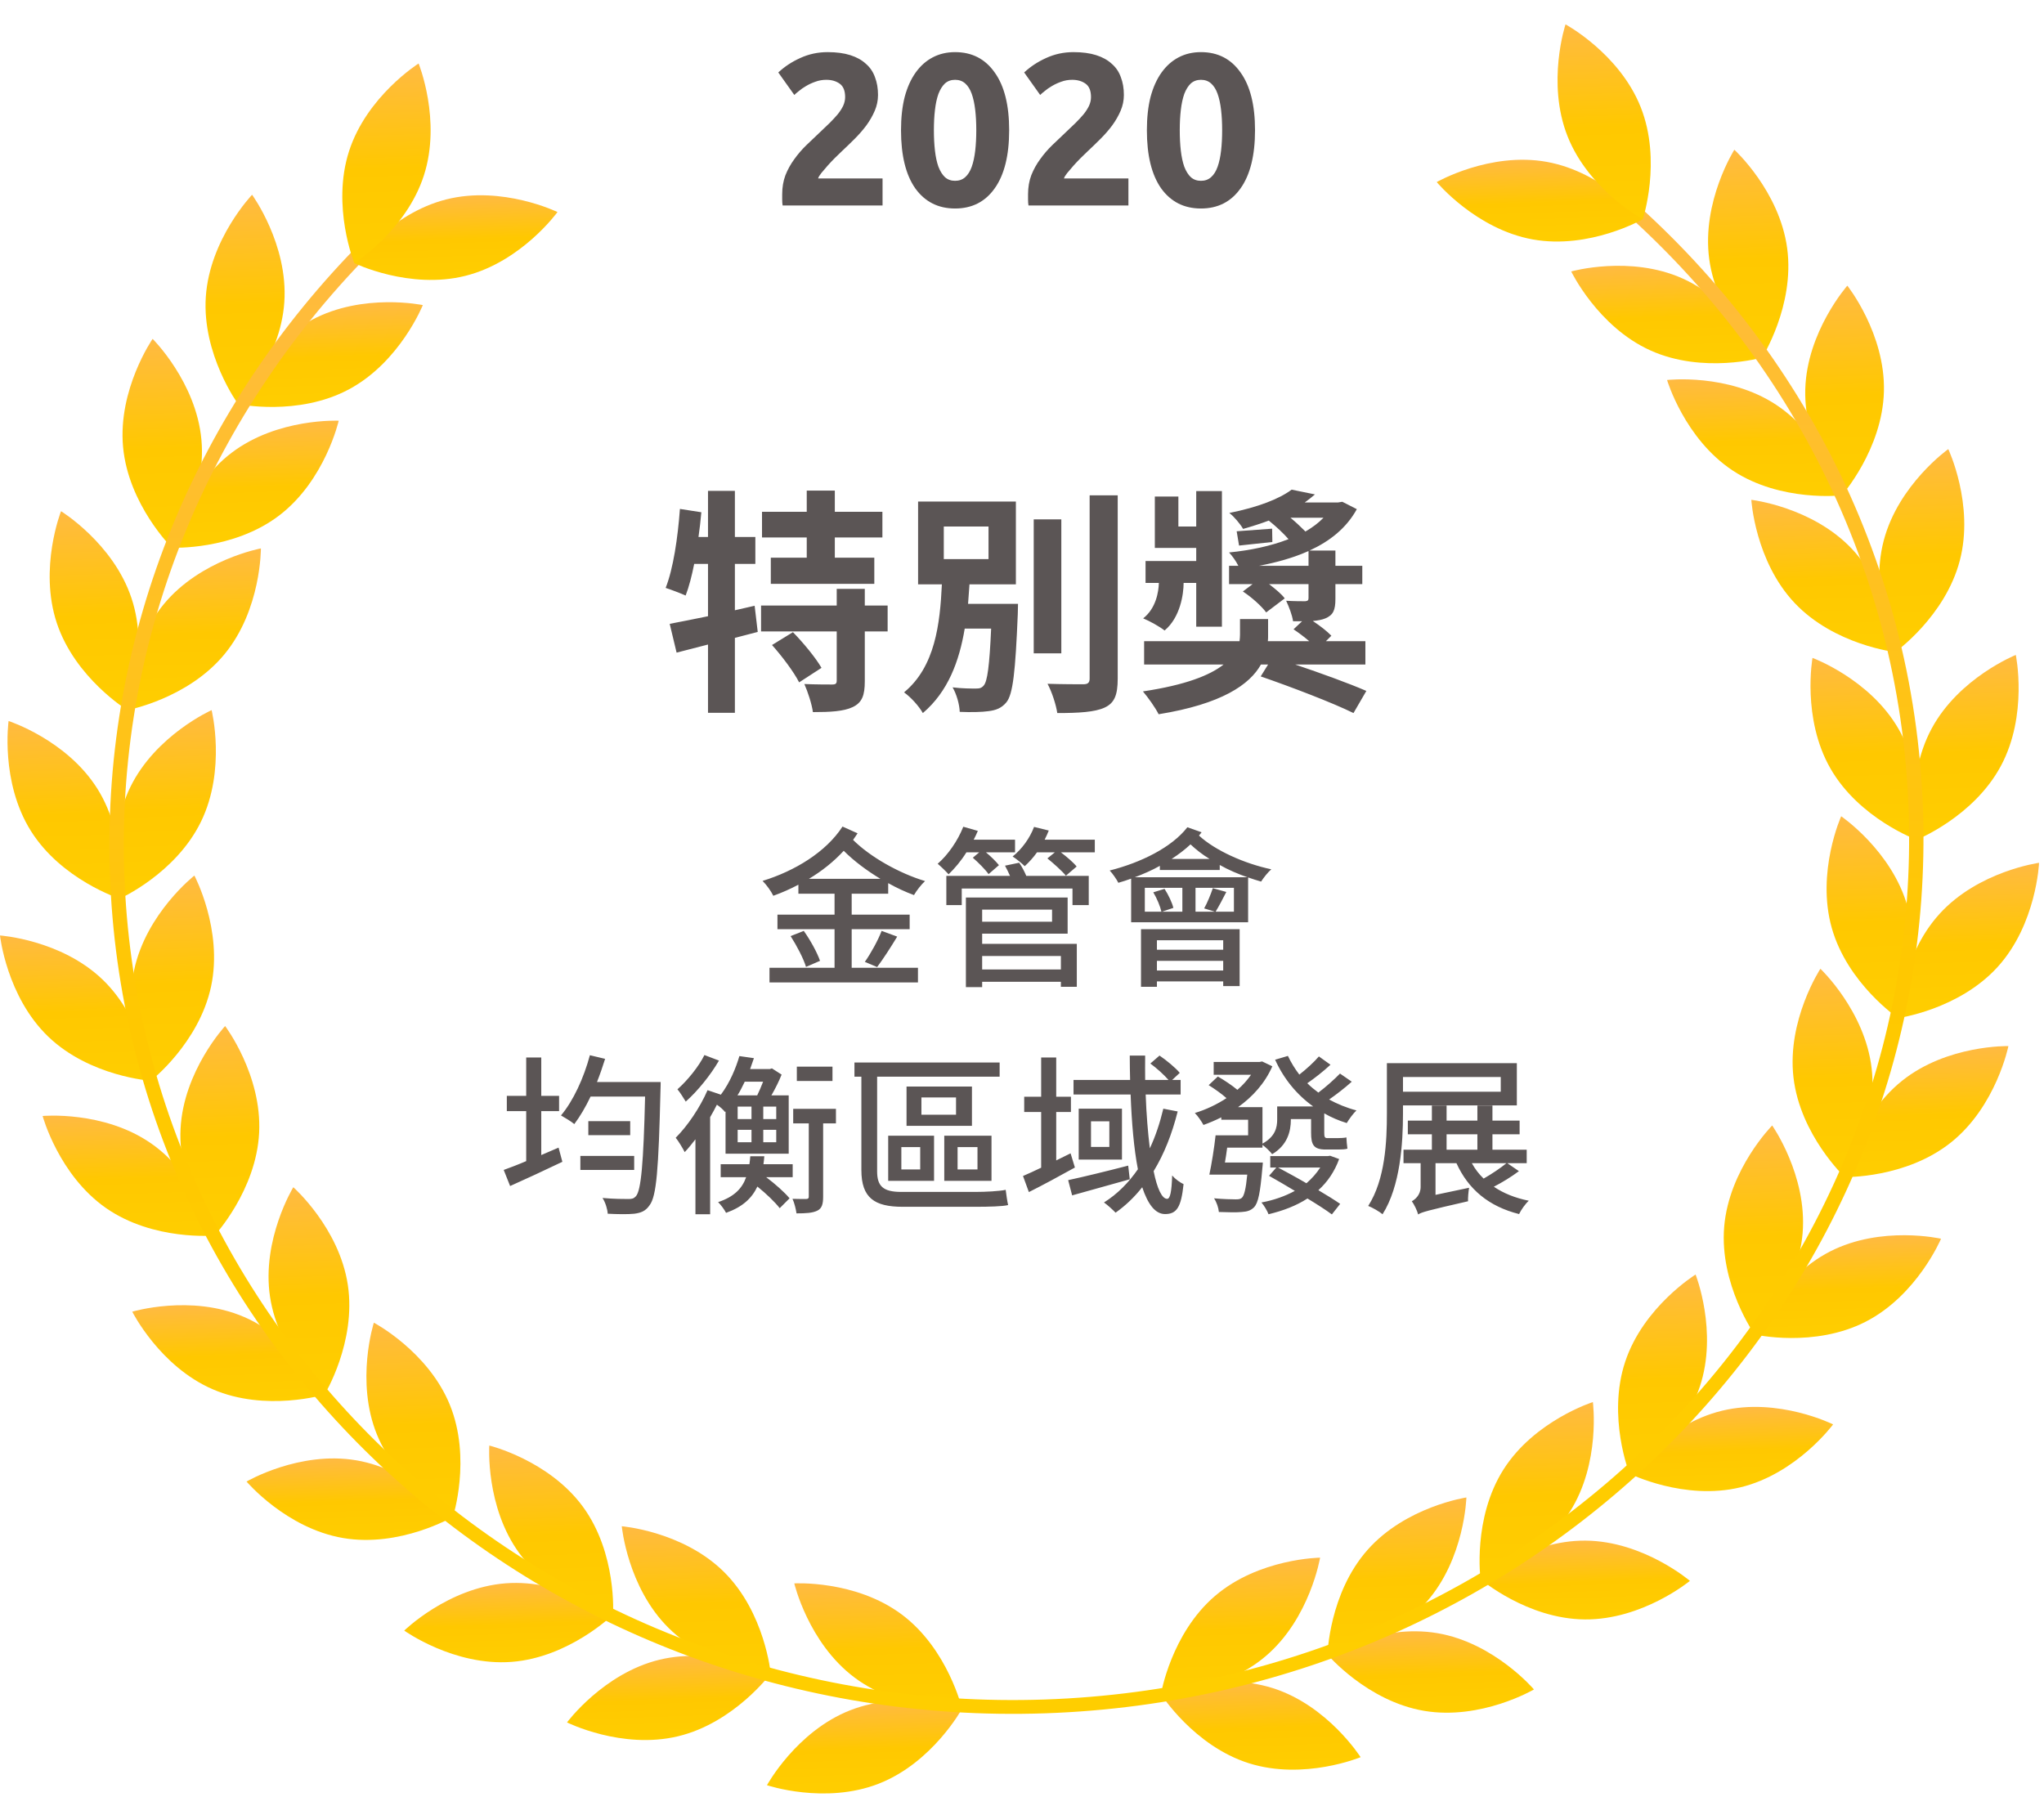 <svg width="189" height="167" viewBox="0 0 189 167" fill="none" xmlns="http://www.w3.org/2000/svg">
<path d="M83.378 149.288C87.662 152.488 88.958 158.006 88.958 158.006C88.958 158.006 83.308 158.331 79.025 155.13C74.74 151.93 73.444 146.416 73.444 146.416C73.444 146.416 79.092 146.087 83.378 149.288Z" fill="url(#paint0_linear)"/>
<path d="M78.617 158.147C83.596 156.195 88.958 158.005 88.958 158.005C88.958 158.005 86.243 162.979 81.261 164.934C76.281 166.886 70.919 165.077 70.919 165.077C70.919 165.077 73.634 160.101 78.617 158.147Z" fill="url(#paint1_linear)"/>
<path d="M66.936 145.349C70.74 149.11 71.265 154.752 71.265 154.752C71.265 154.752 65.625 154.297 61.822 150.536C58.019 146.776 57.493 141.132 57.493 141.132C57.493 141.132 63.133 141.587 66.936 145.349Z" fill="url(#paint2_linear)"/>
<path d="M61.003 153.468C66.204 152.221 71.265 154.752 71.265 154.752C71.265 154.752 67.893 159.307 62.691 160.554C57.49 161.803 52.43 159.271 52.43 159.271C52.43 159.271 55.802 154.716 61.003 153.468Z" fill="url(#paint3_linear)"/>
<path d="M53.901 139.329C57.06 143.646 56.686 149.302 56.686 149.302C56.686 149.302 51.192 147.96 48.031 143.642C44.871 139.325 45.243 133.669 45.243 133.669C45.243 133.669 50.741 135.011 53.901 139.329Z" fill="url(#paint4_linear)"/>
<path d="M46.76 146.408C52.092 146.001 56.687 149.303 56.687 149.303C56.687 149.303 52.638 153.266 47.306 153.674C41.973 154.082 37.378 150.78 37.378 150.78C37.378 150.78 41.427 146.816 46.76 146.408Z" fill="url(#paint5_linear)"/>
<path d="M41.596 129.905C43.614 134.861 41.882 140.26 41.882 140.26C41.882 140.26 36.876 137.62 34.858 132.663C32.839 127.705 34.57 122.308 34.57 122.308C34.57 122.308 39.576 124.947 41.596 129.905Z" fill="url(#paint6_linear)"/>
<path d="M32.954 135.036C38.224 135.937 41.882 140.259 41.882 140.259C41.882 140.259 36.994 143.121 31.723 142.221C26.452 141.32 22.797 136.998 22.797 136.998C22.797 136.998 27.684 134.136 32.954 135.036Z" fill="url(#paint7_linear)"/>
<path d="M32.163 118.82C32.962 124.114 30.01 128.954 30.01 128.954C30.01 128.954 25.766 125.21 24.969 119.915C24.171 114.62 27.121 109.781 27.121 109.781C27.121 109.781 31.366 113.525 32.163 118.82Z" fill="url(#paint8_linear)"/>
<path d="M22.561 121.776C27.471 123.893 30.01 128.955 30.01 128.955C30.01 128.955 24.59 130.587 19.679 128.47C14.771 126.355 12.23 121.292 12.23 121.292C12.23 121.292 17.652 119.66 22.561 121.776Z" fill="url(#paint9_linear)"/>
<path d="M23.962 104.742C23.692 110.091 19.84 114.248 19.84 114.248C19.84 114.248 16.425 109.732 16.695 104.383C16.964 99.033 20.815 94.877 20.815 94.877C20.815 94.877 24.231 99.392 23.962 104.742Z" fill="url(#paint10_linear)"/>
<path d="M13.967 105.727C18.358 108.779 19.84 114.248 19.84 114.248C19.84 114.248 14.205 114.768 9.814 111.716C5.424 108.663 3.941 103.195 3.941 103.195C3.941 103.195 9.577 102.676 13.967 105.727Z" fill="url(#paint11_linear)"/>
<path d="M19.521 91.203C18.41 96.443 13.95 99.939 13.95 99.939C13.95 99.939 11.293 94.937 12.404 89.697C13.517 84.458 17.974 80.962 17.974 80.962C17.974 80.962 20.632 85.963 19.521 91.203Z" fill="url(#paint12_linear)"/>
<path d="M9.498 90.593C13.351 94.303 13.95 99.939 13.95 99.939C13.95 99.939 8.305 99.559 4.452 95.849C0.6 92.139 0 86.503 0 86.503C0 86.503 5.646 86.882 9.498 90.593Z" fill="url(#paint13_linear)"/>
<path d="M18.585 75.979C16.239 80.794 11.066 83.101 11.066 83.101C11.066 83.101 9.701 77.603 12.047 72.788C14.395 67.973 19.566 65.665 19.566 65.665C19.566 65.665 20.933 71.165 18.585 75.979Z" fill="url(#paint14_linear)"/>
<path d="M9.015 72.95C11.851 77.486 11.066 83.1 11.066 83.1C11.066 83.1 5.684 81.359 2.847 76.823C0.009 72.286 0.794 66.672 0.794 66.672C0.794 66.672 6.177 68.413 9.015 72.95Z" fill="url(#paint15_linear)"/>
<path d="M20.749 60.506C17.338 64.635 11.771 65.662 11.771 65.662C11.771 65.662 11.735 59.994 15.146 55.865C18.557 51.737 24.124 50.711 24.124 50.711C24.124 50.711 24.162 56.378 20.749 60.506Z" fill="url(#paint16_linear)"/>
<path d="M12.158 55.309C13.851 60.387 11.771 65.662 11.771 65.662C11.771 65.662 6.948 62.701 5.256 57.622C3.564 52.544 5.643 47.27 5.643 47.27C5.643 47.27 10.466 50.23 12.158 55.309Z" fill="url(#paint17_linear)"/>
<path d="M25.805 47.674C21.545 50.916 15.893 50.644 15.893 50.644C15.893 50.644 17.147 45.116 21.407 41.874C25.666 38.632 31.319 38.904 31.319 38.904C31.319 38.904 30.064 44.433 25.805 47.674Z" fill="url(#paint18_linear)"/>
<path d="M18.624 40.652C19.116 45.984 15.893 50.645 15.893 50.645C15.893 50.645 11.871 46.662 11.38 41.33C10.888 35.997 14.112 31.335 14.112 31.335C14.112 31.335 18.133 35.319 18.624 40.652Z" fill="url(#paint19_linear)"/>
<path d="M32.269 36C27.552 38.527 22.014 37.363 22.014 37.363C22.014 37.363 24.126 32.103 28.843 29.576C33.562 27.049 39.097 28.212 39.097 28.212C39.097 28.212 36.986 33.473 32.269 36Z" fill="url(#paint20_linear)"/>
<path d="M26.291 27.926C25.934 33.27 22.014 37.362 22.014 37.362C22.014 37.362 18.675 32.791 19.031 27.447C19.389 22.102 23.309 18.009 23.309 18.009C23.309 18.009 26.649 22.581 26.291 27.926Z" fill="url(#paint21_linear)"/>
<path d="M112.342 147.58C108.276 151.066 107.347 156.657 107.347 156.657C107.347 156.657 113.006 156.598 117.069 153.114C121.134 149.629 122.064 144.037 122.064 144.037C122.064 144.037 116.406 144.095 112.342 147.58Z" fill="url(#paint22_linear)"/>
<path d="M117.676 156.096C112.578 154.487 107.347 156.657 107.347 156.657C107.347 156.657 110.383 161.437 115.481 163.047C120.579 164.656 125.809 162.486 125.809 162.486C125.809 162.486 122.774 157.705 117.676 156.096Z" fill="url(#paint23_linear)"/>
<path d="M126.448 143.32C122.9 147.332 122.746 152.998 122.746 152.998C122.746 152.998 128.345 152.16 131.891 148.148C135.438 144.137 135.591 138.47 135.591 138.47C135.591 138.47 129.995 139.308 126.448 143.32Z" fill="url(#paint24_linear)"/>
<path d="M132.901 151.017C127.63 150.127 122.747 152.997 122.747 152.997C122.747 152.997 126.412 157.311 131.683 158.202C136.956 159.094 141.838 156.223 141.838 156.223C141.838 156.223 138.174 151.907 132.901 151.017Z" fill="url(#paint25_linear)"/>
<path d="M139.02 135.885C136.152 140.407 136.896 146.026 136.896 146.026C136.896 146.026 142.29 144.31 145.16 139.787C148.029 135.266 147.286 129.648 147.286 129.648C147.286 129.648 141.89 131.362 139.02 135.885Z" fill="url(#paint26_linear)"/>
<path d="M146.611 142.461C141.263 142.418 136.895 146.026 136.895 146.026C136.895 146.026 141.196 149.705 146.544 149.748C151.891 149.792 156.259 146.183 156.259 146.183C156.259 146.183 151.958 142.505 146.611 142.461Z" fill="url(#paint27_linear)"/>
<path d="M150.276 125.914C148.587 130.998 150.671 136.266 150.671 136.266C150.671 136.266 155.491 133.291 157.18 128.208C158.868 123.123 156.784 117.856 156.784 117.856C156.784 117.856 151.964 120.831 150.276 125.914Z" fill="url(#paint28_linear)"/>
<path d="M159.235 130.447C154.036 131.705 150.672 136.266 150.672 136.266C150.672 136.266 155.735 138.789 160.935 137.531C166.135 136.274 169.5 131.713 169.5 131.713C169.5 131.713 164.435 129.19 159.235 130.447Z" fill="url(#paint29_linear)"/>
<path d="M159.428 113.435C158.981 118.773 162.243 123.402 162.243 123.402C162.243 123.402 166.231 119.376 166.68 114.039C167.127 108.701 163.866 104.072 163.866 104.072C163.866 104.072 159.878 108.099 159.428 113.435Z" fill="url(#paint30_linear)"/>
<path d="M169.203 115.731C164.444 118.177 162.243 123.402 162.243 123.402C162.243 123.402 167.76 124.66 172.519 122.214C177.28 119.768 179.479 114.545 179.479 114.545C179.479 114.545 173.962 113.286 169.203 115.731Z" fill="url(#paint31_linear)"/>
<path d="M165.836 99.639C166.456 104.958 170.573 108.844 170.573 108.844C170.573 108.844 173.683 104.104 173.063 98.787C172.442 93.467 168.325 89.581 168.325 89.581C168.325 89.581 165.216 94.32 165.836 99.639Z" fill="url(#paint32_linear)"/>
<path d="M175.872 99.942C171.692 103.286 170.572 108.843 170.572 108.843C170.572 108.843 176.229 108.977 180.41 105.632C184.589 102.289 185.709 96.731 185.709 96.731C185.709 96.731 180.052 96.597 175.872 99.942Z" fill="url(#paint33_linear)"/>
<path d="M169.375 85.804C170.828 90.957 175.507 94.141 175.507 94.141C175.507 94.141 177.831 88.969 176.378 83.816C174.923 78.664 170.245 75.48 170.245 75.48C170.245 75.48 167.922 80.651 169.375 85.804Z" fill="url(#paint34_linear)"/>
<path d="M179.335 84.512C175.735 88.476 175.506 94.14 175.506 94.14C175.506 94.14 181.115 93.376 184.715 89.411C188.314 85.447 188.543 79.784 188.543 79.784C188.543 79.784 182.934 80.548 179.335 84.512Z" fill="url(#paint35_linear)"/>
<path d="M169.252 71.059C171.911 75.703 177.222 77.653 177.222 77.653C177.222 77.653 178.225 72.074 175.565 67.43C172.906 62.785 167.594 60.836 167.594 60.836C167.594 60.836 166.593 66.416 169.252 71.059Z" fill="url(#paint36_linear)"/>
<path d="M178.603 67.386C176.071 72.105 177.222 77.653 177.222 77.653C177.222 77.653 182.479 75.55 185.011 70.83C187.544 66.11 186.393 60.562 186.393 60.562C186.393 60.562 181.136 62.666 178.603 67.386Z" fill="url(#paint37_linear)"/>
<path d="M165.948 55.764C169.623 59.651 175.244 60.296 175.244 60.296C175.244 60.296 174.909 54.638 171.234 50.751C167.56 46.865 161.938 46.219 161.938 46.219C161.938 46.219 162.273 51.878 165.948 55.764Z" fill="url(#paint38_linear)"/>
<path d="M174.178 49.993C172.824 55.175 175.244 60.296 175.244 60.296C175.244 60.296 179.862 57.013 181.216 51.83C182.57 46.649 180.149 41.528 180.149 41.528C180.149 41.528 175.532 44.809 174.178 49.993Z" fill="url(#paint39_linear)"/>
<path d="M160.223 43.515C164.686 46.46 170.307 45.804 170.307 45.804C170.307 45.804 168.694 40.374 164.23 37.428C159.767 34.483 154.146 35.139 154.146 35.139C154.146 35.139 155.759 40.571 160.223 43.515Z" fill="url(#paint40_linear)"/>
<path d="M166.925 36.018C166.785 41.371 170.307 45.804 170.307 45.804C170.307 45.804 174.058 41.555 174.198 36.201C174.338 30.846 170.815 26.415 170.815 26.415C170.815 26.415 167.064 30.664 166.925 36.018Z" fill="url(#paint41_linear)"/>
<path d="M152.609 32.405C157.482 34.606 162.931 33.067 162.931 33.067C162.931 33.067 160.478 27.962 155.605 25.762C150.731 23.562 145.284 25.101 145.284 25.101C145.284 25.101 147.736 30.206 152.609 32.405Z" fill="url(#paint42_linear)"/>
<path d="M158.043 23.943C158.751 29.25 162.931 33.067 162.931 33.067C162.931 33.067 165.963 28.278 165.254 22.971C164.547 17.662 160.367 13.846 160.367 13.846C160.367 13.846 157.335 18.635 158.043 23.943Z" fill="url(#paint43_linear)"/>
<path d="M148.215 16.206C148.006 16.443 147.766 16.678 147.485 16.912C147.404 16.98 147.321 17.027 147.237 17.087C164.475 31.039 175.718 51.699 176.487 75.045C177.926 118.769 142.088 155.602 96.597 157.153C51.106 158.704 12.927 124.395 11.488 80.671C10.753 58.36 19.729 37.846 34.737 22.895C34.292 22.779 33.843 22.619 33.389 22.408C18.376 37.564 9.42 58.242 10.16 80.716C11.622 125.143 50.416 160.005 96.639 158.429C142.861 156.853 179.277 119.426 177.814 75C177.035 51.334 165.661 30.383 148.215 16.206Z" fill="url(#paint44_linear)"/>
<path d="M43.04 25.505C37.852 26.809 32.764 24.334 32.764 24.334C32.764 24.334 36.086 19.743 41.273 18.437C46.461 17.132 51.549 19.608 51.549 19.608C51.549 19.608 48.227 24.2 43.04 25.505Z" fill="url(#paint45_linear)"/>
<path d="M39.197 16.217C37.556 21.316 32.764 24.334 32.764 24.334C32.764 24.334 30.632 19.087 32.272 13.987C33.914 8.888 38.707 5.87 38.707 5.87C38.707 5.87 40.838 11.117 39.197 16.217Z" fill="url(#paint46_linear)"/>
<path d="M141.726 22.14C146.988 23.088 151.902 20.272 151.902 20.272C151.902 20.272 148.284 15.917 143.023 14.968C137.762 14.019 132.847 16.836 132.847 16.836C132.847 16.836 136.465 21.191 141.726 22.14Z" fill="url(#paint47_linear)"/>
<path d="M144.949 12.611C146.923 17.587 151.902 20.272 151.902 20.272C151.902 20.272 153.683 14.891 151.712 9.915C149.738 4.939 144.757 2.254 144.757 2.254C144.757 2.254 142.975 7.635 144.949 12.611Z" fill="url(#paint48_linear)"/>
<path d="M74.596 51.57H71.274V53.99H80.844V51.57H77.192V49.7H81.592V47.324H77.192V45.366H74.596V47.324H70.46V49.7H74.596V51.57ZM69.778 56.014L67.952 56.432V52.142H69.844V49.656H67.952V45.388H65.466V49.656H64.586C64.696 48.886 64.784 48.138 64.85 47.368L62.87 47.06C62.672 49.744 62.254 52.582 61.55 54.364C62.034 54.518 62.958 54.87 63.398 55.068C63.706 54.276 63.97 53.242 64.19 52.142H65.466V56.982C64.146 57.246 62.892 57.51 61.924 57.686L62.562 60.348L65.466 59.6V65.914H67.952V58.984L70.064 58.434L69.778 56.014ZM71.384 59.644C72.33 60.7 73.43 62.174 73.892 63.098L75.96 61.756C75.432 60.832 74.266 59.424 73.32 58.456L71.384 59.644ZM82.076 55.992H79.964V54.452H77.368V55.992H70.372V58.39H77.368V62.922C77.368 63.208 77.28 63.296 76.95 63.296C76.598 63.296 75.41 63.296 74.376 63.252C74.706 64 75.058 65.078 75.168 65.848C76.774 65.848 78.006 65.782 78.842 65.386C79.722 64.968 79.964 64.286 79.964 62.988V58.39H82.076V55.992ZM87.268 48.688H91.404V51.702H87.268V48.688ZM89.512 55.838C89.556 55.244 89.6 54.628 89.644 54.034H93.934V46.378H84.892V54.034H87.092C86.916 57.686 86.476 61.646 83.594 64.022C84.21 64.462 84.958 65.276 85.332 65.936C87.664 63.956 88.698 61.14 89.204 58.126H91.646C91.492 61.602 91.294 63.01 90.964 63.384C90.766 63.626 90.568 63.67 90.238 63.67C89.842 63.67 88.962 63.67 88.082 63.56C88.456 64.198 88.72 65.144 88.742 65.826C89.798 65.87 90.81 65.848 91.404 65.76C92.108 65.672 92.614 65.474 93.054 64.946C93.67 64.198 93.89 62.086 94.11 56.784C94.11 56.476 94.132 55.838 94.132 55.838H89.512ZM98.136 48.028H95.584V60.414H98.136V48.028ZM100.754 45.806V62.746C100.754 63.142 100.578 63.274 100.16 63.274C99.698 63.274 98.29 63.274 96.86 63.23C97.256 63.956 97.652 65.166 97.762 65.936C99.764 65.936 101.238 65.848 102.14 65.43C103.042 65.012 103.35 64.286 103.35 62.746V45.806H100.754ZM110.61 53.902V57.95H112.986V45.41H110.61V48.688H108.96V45.916H106.782V50.668H110.61V51.878H105.924V53.902H107.156C107.134 54.716 106.892 56.256 105.704 57.18C106.298 57.422 107.244 57.95 107.684 58.302C109.136 57.092 109.444 54.936 109.444 53.902H110.61ZM116.418 52.318C118.068 52.01 119.608 51.57 120.994 50.954V52.318H116.418ZM122.38 47.874C121.918 48.358 121.346 48.776 120.708 49.15C120.29 48.732 119.806 48.27 119.322 47.874H122.38ZM126.252 61.448V59.292H122.6L123.106 58.786C122.71 58.368 122.05 57.862 121.39 57.422C121.852 57.378 122.248 57.312 122.556 57.18C123.282 56.872 123.48 56.41 123.48 55.376V54.012H125.966V52.318H123.48V50.91H121.082C122.952 50.052 124.492 48.842 125.46 47.082L124.118 46.4L123.7 46.466H120.642C120.972 46.224 121.28 45.982 121.588 45.718L119.432 45.278C118.288 46.136 116.308 46.906 113.668 47.434C114.086 47.742 114.68 48.446 114.944 48.908C115.802 48.666 116.616 48.402 117.32 48.138C117.98 48.666 118.662 49.304 119.146 49.854C117.518 50.492 115.626 50.888 113.646 51.086C113.932 51.394 114.284 51.878 114.504 52.318H113.646V54.012H115.824L114.922 54.694C115.736 55.222 116.66 56.058 117.078 56.63L118.794 55.332C118.486 54.914 117.914 54.452 117.342 54.012H120.994V55.288C120.994 55.508 120.928 55.574 120.686 55.596C120.444 55.596 119.63 55.596 118.926 55.552C119.19 56.124 119.476 56.85 119.564 57.444H120.4L119.608 58.192C120.07 58.5 120.598 58.896 121.06 59.292H117.232C117.254 59.116 117.254 58.962 117.254 58.786V57.246H114.658V58.698C114.658 58.896 114.636 59.094 114.614 59.292H105.792V61.448H113.14C111.886 62.438 109.642 63.34 105.682 63.934C106.166 64.506 106.826 65.43 107.134 66.046C112.986 65.1 115.56 63.296 116.594 61.448H117.254L116.572 62.548C119.322 63.494 123.238 64.99 125.152 65.936L126.34 63.89C124.778 63.208 122.116 62.24 119.762 61.448H126.252ZM117.628 48.886C116.352 48.974 115.274 49.062 114.35 49.128L114.57 50.448C115.56 50.338 116.572 50.228 117.65 50.118L117.628 48.886Z" fill="#5B5555"/>
<path d="M81.186 8.78C81.186 9.287 81.086 9.773 80.886 10.24C80.686 10.707 80.426 11.16 80.106 11.6C79.786 12.027 79.426 12.44 79.026 12.84C78.626 13.24 78.232 13.62 77.846 13.98C77.646 14.167 77.426 14.38 77.186 14.62C76.959 14.847 76.739 15.08 76.526 15.32C76.312 15.56 76.119 15.787 75.946 16C75.786 16.2 75.686 16.367 75.646 16.5H81.606V19H72.366C72.339 18.853 72.326 18.667 72.326 18.44C72.326 18.213 72.326 18.053 72.326 17.96C72.326 17.32 72.426 16.733 72.626 16.2C72.839 15.667 73.112 15.173 73.446 14.72C73.779 14.253 74.152 13.82 74.566 13.42C74.992 13.02 75.412 12.62 75.826 12.22C76.146 11.913 76.446 11.627 76.726 11.36C77.006 11.08 77.252 10.813 77.466 10.56C77.679 10.293 77.846 10.033 77.966 9.78C78.086 9.513 78.146 9.247 78.146 8.98C78.146 8.393 77.979 7.98 77.646 7.74C77.312 7.5 76.899 7.38 76.406 7.38C76.046 7.38 75.706 7.44 75.386 7.56C75.079 7.667 74.792 7.8 74.526 7.96C74.272 8.107 74.052 8.26 73.866 8.42C73.679 8.567 73.539 8.687 73.446 8.78L71.966 6.7C72.552 6.153 73.232 5.707 74.006 5.36C74.792 5 75.632 4.82 76.526 4.82C77.339 4.82 78.039 4.913 78.626 5.1C79.212 5.287 79.692 5.553 80.066 5.9C80.452 6.233 80.732 6.647 80.906 7.14C81.092 7.62 81.186 8.167 81.186 8.78ZM93.313 12.04C93.313 14.373 92.866 16.167 91.973 17.42C91.093 18.66 89.873 19.28 88.313 19.28C86.753 19.28 85.526 18.66 84.633 17.42C83.753 16.167 83.313 14.373 83.313 12.04C83.313 10.88 83.426 9.853 83.653 8.96C83.893 8.067 84.233 7.313 84.673 6.7C85.113 6.087 85.639 5.62 86.253 5.3C86.866 4.98 87.553 4.82 88.313 4.82C89.873 4.82 91.093 5.447 91.973 6.7C92.866 7.94 93.313 9.72 93.313 12.04ZM90.273 12.04C90.273 11.347 90.24 10.72 90.173 10.16C90.106 9.587 89.999 9.093 89.853 8.68C89.706 8.267 89.506 7.947 89.253 7.72C88.999 7.493 88.686 7.38 88.313 7.38C87.939 7.38 87.626 7.493 87.373 7.72C87.133 7.947 86.933 8.267 86.773 8.68C86.626 9.093 86.519 9.587 86.453 10.16C86.386 10.72 86.353 11.347 86.353 12.04C86.353 12.733 86.386 13.367 86.453 13.94C86.519 14.513 86.626 15.007 86.773 15.42C86.933 15.833 87.133 16.153 87.373 16.38C87.626 16.607 87.939 16.72 88.313 16.72C88.686 16.72 88.999 16.607 89.253 16.38C89.506 16.153 89.706 15.833 89.853 15.42C89.999 15.007 90.106 14.513 90.173 13.94C90.24 13.367 90.273 12.733 90.273 12.04ZM103.92 8.78C103.92 9.287 103.82 9.773 103.62 10.24C103.42 10.707 103.16 11.16 102.84 11.6C102.52 12.027 102.16 12.44 101.76 12.84C101.36 13.24 100.967 13.62 100.58 13.98C100.38 14.167 100.16 14.38 99.92 14.62C99.693 14.847 99.473 15.08 99.26 15.32C99.047 15.56 98.853 15.787 98.68 16C98.52 16.2 98.42 16.367 98.38 16.5H104.34V19H95.1C95.073 18.853 95.06 18.667 95.06 18.44C95.06 18.213 95.06 18.053 95.06 17.96C95.06 17.32 95.16 16.733 95.36 16.2C95.573 15.667 95.847 15.173 96.18 14.72C96.513 14.253 96.887 13.82 97.3 13.42C97.727 13.02 98.147 12.62 98.56 12.22C98.88 11.913 99.18 11.627 99.46 11.36C99.74 11.08 99.987 10.813 100.2 10.56C100.413 10.293 100.58 10.033 100.7 9.78C100.82 9.513 100.88 9.247 100.88 8.98C100.88 8.393 100.713 7.98 100.38 7.74C100.047 7.5 99.633 7.38 99.14 7.38C98.78 7.38 98.44 7.44 98.12 7.56C97.813 7.667 97.527 7.8 97.26 7.96C97.007 8.107 96.787 8.26 96.6 8.42C96.413 8.567 96.273 8.687 96.18 8.78L94.7 6.7C95.287 6.153 95.967 5.707 96.74 5.36C97.527 5 98.367 4.82 99.26 4.82C100.073 4.82 100.773 4.913 101.36 5.1C101.947 5.287 102.427 5.553 102.8 5.9C103.187 6.233 103.467 6.647 103.64 7.14C103.827 7.62 103.92 8.167 103.92 8.78ZM116.047 12.04C116.047 14.373 115.601 16.167 114.707 17.42C113.827 18.66 112.607 19.28 111.047 19.28C109.487 19.28 108.261 18.66 107.367 17.42C106.487 16.167 106.047 14.373 106.047 12.04C106.047 10.88 106.161 9.853 106.387 8.96C106.627 8.067 106.967 7.313 107.407 6.7C107.847 6.087 108.374 5.62 108.987 5.3C109.601 4.98 110.287 4.82 111.047 4.82C112.607 4.82 113.827 5.447 114.707 6.7C115.601 7.94 116.047 9.72 116.047 12.04ZM113.007 12.04C113.007 11.347 112.974 10.72 112.907 10.16C112.841 9.587 112.734 9.093 112.587 8.68C112.441 8.267 112.241 7.947 111.987 7.72C111.734 7.493 111.421 7.38 111.047 7.38C110.674 7.38 110.361 7.493 110.107 7.72C109.867 7.947 109.667 8.267 109.507 8.68C109.361 9.093 109.254 9.587 109.187 10.16C109.121 10.72 109.087 11.347 109.087 12.04C109.087 12.733 109.121 13.367 109.187 13.94C109.254 14.513 109.361 15.007 109.507 15.42C109.667 15.833 109.867 16.153 110.107 16.38C110.361 16.607 110.674 16.72 111.047 16.72C111.421 16.72 111.734 16.607 111.987 16.38C112.241 16.153 112.441 15.833 112.587 15.42C112.734 15.007 112.841 14.513 112.907 13.94C112.974 13.367 113.007 12.733 113.007 12.04Z" fill="#5B5555"/>
<path d="M74.8 81.264C76 80.544 77.088 79.68 78.016 78.672C78.976 79.632 80.16 80.512 81.408 81.264H74.8ZM82.128 82.64V81.664C82.928 82.112 83.728 82.48 84.512 82.768C84.736 82.368 85.2 81.776 85.536 81.472C83.136 80.752 80.448 79.232 78.88 77.664C79.024 77.472 79.152 77.264 79.296 77.056L77.904 76.432C76.384 78.784 73.488 80.544 70.512 81.456C70.88 81.824 71.296 82.4 71.504 82.832C72.304 82.544 73.072 82.208 73.824 81.808V82.64H77.168V84.576H71.888V85.92H77.168V89.488H71.152V90.848H84.88V89.488H78.752V85.92H84.112V84.576H78.752V82.64H82.128ZM81.104 89.424C81.648 88.704 82.352 87.616 82.96 86.608L81.52 86.08C81.184 86.96 80.512 88.176 79.968 88.944L81.104 89.424ZM73.104 86.56C73.68 87.456 74.304 88.656 74.528 89.408L75.824 88.848C75.568 88.096 74.928 86.928 74.32 86.08L73.104 86.56ZM90.544 78.816L89.952 79.312C90.464 79.76 91.12 80.416 91.408 80.832L92.368 80C92.096 79.664 91.632 79.2 91.168 78.816H93.856V77.648H90.032C90.176 77.376 90.304 77.104 90.416 76.832L89.072 76.448C88.56 77.744 87.664 79.04 86.704 79.872C86.992 80.112 87.504 80.608 87.712 80.848C88.272 80.304 88.864 79.616 89.36 78.816H90.544ZM98.096 88.4V89.648H90.816V88.4H98.096ZM97.28 84.112V85.232H90.816V84.112H97.28ZM90.816 86.336H98.72V82.992H89.312V91.28H90.816V90.784H98.096V91.248H99.568V87.28H90.816V86.336ZM92.928 80.048C93.088 80.336 93.248 80.672 93.392 80.992H87.504V83.696H88.928V82.16H99.168V83.696H100.672V80.992H94.896C94.736 80.608 94.496 80.144 94.24 79.776L92.928 80.048ZM96.592 77.648C96.736 77.36 96.864 77.088 96.976 76.8L95.616 76.464C95.216 77.52 94.48 78.528 93.632 79.2C93.968 79.408 94.512 79.856 94.752 80.096C95.136 79.744 95.536 79.312 95.888 78.816H97.536L96.848 79.376C97.44 79.856 98.208 80.544 98.56 80.976L99.552 80.128C99.248 79.744 98.64 79.232 98.096 78.816H101.232V77.648H96.592ZM113.104 86.944V87.824H106.976V86.944H113.104ZM106.976 89.744V88.848H113.104V89.744H106.976ZM105.504 91.248H106.976V90.752H113.104V91.184H114.624V85.92H105.504V91.248ZM104.928 81.12C105.728 80.816 106.512 80.48 107.248 80.064V80.448H112.784V79.984C113.6 80.448 114.48 80.816 115.344 81.12H104.928ZM114.096 84.304H112.4C112.688 83.84 113.04 83.168 113.392 82.48L112.144 82.128C111.968 82.672 111.632 83.488 111.344 84L112.336 84.304H110.544V82.096H114.096V84.304ZM106.64 82.512C106.976 83.072 107.28 83.808 107.392 84.304H105.856V82.096H109.328V84.304H107.44L108.496 83.952C108.384 83.472 108.032 82.736 107.68 82.192L106.64 82.512ZM108.336 79.424C108.96 79.024 109.568 78.56 110.08 78.08C110.592 78.56 111.184 79.024 111.84 79.424H108.336ZM109.792 76.496C108.336 78.368 105.504 79.76 102.608 80.496C102.864 80.752 103.28 81.36 103.408 81.632C103.808 81.52 104.192 81.392 104.592 81.248V85.28H115.408V81.136C115.808 81.28 116.224 81.408 116.608 81.52C116.832 81.168 117.248 80.64 117.552 80.384C115.056 79.856 112.352 78.64 110.864 77.264C110.96 77.168 111.024 77.056 111.104 76.96L109.792 76.496ZM50.048 102.744H51.696V101.336H50.048V97.784H48.656V101.336H46.864V102.744H48.656V107.368C47.872 107.704 47.152 107.976 46.576 108.184L47.168 109.672C48.56 109.048 50.336 108.232 52 107.432L51.648 106.12C51.12 106.36 50.576 106.568 50.048 106.808V102.744ZM53.664 108.184H58.64V106.888H53.664V108.184ZM54.4 103.672V104.968H58.272V103.672H54.4ZM55.2 100.056C55.472 99.368 55.728 98.632 55.952 97.912L54.544 97.576C53.984 99.672 53.008 101.8 51.872 103.144C52.208 103.336 52.848 103.72 53.104 103.944C53.632 103.24 54.144 102.376 54.608 101.4H59.648C59.504 107.528 59.28 110.088 58.8 110.616C58.608 110.824 58.448 110.872 58.128 110.872C57.712 110.872 56.768 110.872 55.712 110.776C55.984 111.192 56.176 111.832 56.192 112.232C57.088 112.28 58.08 112.296 58.656 112.232C59.264 112.152 59.696 111.992 60.064 111.448C60.704 110.616 60.896 108.168 61.072 100.808C61.088 100.6 61.088 100.056 61.088 100.056H55.2ZM76.976 98.632H73.68V99.96H76.976V98.632ZM65.136 97.56C64.624 98.6 63.584 99.896 62.64 100.728C62.88 101 63.216 101.56 63.408 101.864C64.512 100.888 65.712 99.4 66.48 98.072L65.136 97.56ZM70.56 100.024C70.4 100.456 70.192 100.92 70.016 101.288H68.192C68.448 100.888 68.656 100.44 68.864 100.024H70.56ZM71.776 103.48H70.576V102.328H71.776V103.48ZM71.776 105.624H70.576V104.472H71.776V105.624ZM68.208 103.48V102.328H69.488V103.48H68.208ZM69.488 104.472V105.624H68.208V104.472H69.488ZM67.088 102.776V106.68H72.928V101.288H71.328C71.68 100.68 72.032 99.976 72.272 99.368L71.376 98.792L71.184 98.856H69.36C69.488 98.504 69.6 98.184 69.712 97.848L68.368 97.656C68.048 98.744 67.504 100.088 66.656 101.224L65.424 100.808C64.72 102.424 63.584 104.104 62.48 105.208C62.736 105.512 63.152 106.216 63.312 106.536C63.648 106.184 63.968 105.784 64.304 105.352V112.28H65.664V103.304C65.888 102.92 66.096 102.536 66.288 102.152C66.576 102.344 66.864 102.6 67.04 102.824L67.088 102.776ZM73.296 108.856V107.656H70.592C70.624 107.416 70.656 107.176 70.672 106.92H69.376C69.36 107.176 69.328 107.416 69.296 107.656H66.64V108.856H68.992C68.624 109.896 67.888 110.664 66.4 111.16C66.64 111.384 66.992 111.864 67.136 112.152C68.656 111.608 69.52 110.808 70.032 109.72C70.848 110.376 71.68 111.176 72.096 111.72L73.008 110.808C72.56 110.264 71.68 109.48 70.848 108.856H73.296ZM77.296 102.536H73.344V103.88H74.784V110.648C74.784 110.808 74.736 110.856 74.544 110.872C74.368 110.872 73.84 110.872 73.28 110.856C73.456 111.24 73.6 111.832 73.648 112.2C74.528 112.2 75.136 112.168 75.584 111.944C76 111.736 76.112 111.336 76.112 110.648V103.88H77.296V102.536ZM83.328 110.216C81.648 110.216 81.104 109.672 81.104 108.312V99.56H92.432V98.248H79.008V99.56H79.648V108.2C79.648 110.776 80.864 111.592 83.472 111.592H90.176C91.424 111.592 92.72 111.56 93.216 111.432C93.136 111.096 93.04 110.408 92.992 110.024C92.384 110.152 91.152 110.216 90.224 110.216H83.328ZM88.4 103.08H85.2V101.48H88.4V103.08ZM89.872 100.472H83.824V104.104H89.872V100.472ZM83.344 106.072H85.088V108.136H83.344V106.072ZM82.128 109.192H86.368V105.016H82.128V109.192ZM90.384 108.136H88.544V106.072H90.384V108.136ZM91.68 105.016H87.312V109.192H91.68V105.016ZM98.992 106.648C98.544 106.872 98.112 107.08 97.664 107.304V102.824H99.024V101.416H97.664V97.784H96.272V101.416H94.704V102.824H96.272V107.976C95.648 108.28 95.072 108.536 94.592 108.744L95.136 110.232C96.416 109.592 97.952 108.76 99.392 107.96L98.992 106.648ZM104.32 107.784C102.288 108.312 100.176 108.824 98.768 109.128L99.136 110.536C100.64 110.104 102.624 109.576 104.464 109.048L104.32 107.784ZM102.576 106.056H100.88V103.688H102.576V106.056ZM99.744 102.52V107.224H103.744V102.52H99.744ZM107.568 102.52C107.248 103.848 106.848 105.064 106.32 106.184C106.144 104.744 106 103.048 105.936 101.208H109.168V99.864H108.384L109.088 99.208C108.688 98.728 107.872 98.056 107.216 97.608L106.368 98.344C106.96 98.776 107.648 99.4 108.048 99.864H105.888C105.888 99.128 105.872 98.376 105.888 97.608H104.464C104.464 98.36 104.48 99.112 104.496 99.864H99.264V101.208H104.544C104.64 103.8 104.848 106.216 105.216 108.12C104.352 109.368 103.328 110.408 102.08 111.192C102.384 111.4 102.928 111.896 103.152 112.136C104.08 111.48 104.896 110.696 105.616 109.784C106.128 111.32 106.8 112.264 107.728 112.264C108.816 112.264 109.216 111.624 109.44 109.496C109.12 109.352 108.672 109.032 108.384 108.696C108.336 110.248 108.192 110.856 107.92 110.856C107.44 110.856 106.992 109.896 106.672 108.296C107.632 106.728 108.368 104.872 108.896 102.776L107.568 102.52ZM122.08 107.96C121.728 108.504 121.296 108.984 120.8 109.416C119.904 108.888 118.976 108.392 118.176 107.96H122.08ZM122.992 106.872L122.768 106.904H117.456V107.96H118.016L117.344 108.728C118.08 109.144 118.912 109.624 119.728 110.12C118.816 110.616 117.776 110.984 116.64 111.192C116.88 111.464 117.168 111.944 117.296 112.28C118.64 111.96 119.856 111.496 120.896 110.824C121.792 111.368 122.592 111.88 123.152 112.296L123.92 111.32C123.408 110.968 122.688 110.52 121.904 110.056C122.736 109.304 123.392 108.36 123.824 107.176L122.992 106.872ZM123.904 99.272C123.408 99.784 122.592 100.52 121.904 101.032C121.536 100.76 121.2 100.488 120.88 100.168C121.552 99.704 122.352 99.08 123.024 98.456L121.952 97.688C121.52 98.2 120.784 98.872 120.144 99.368C119.728 98.824 119.376 98.248 119.088 97.64L117.904 97.992C118.704 99.752 119.888 101.208 121.424 102.312H118.096V103.512C118.096 104.264 117.92 105.096 116.736 105.752V102.376H114.48C115.824 101.416 116.96 100.168 117.648 98.6L116.704 98.152L116.464 98.2H112.224V99.384H115.68C115.328 99.88 114.912 100.36 114.416 100.776C113.936 100.376 113.2 99.88 112.608 99.544L111.76 100.344C112.304 100.68 112.96 101.144 113.408 101.544C112.512 102.136 111.488 102.616 110.48 102.92C110.752 103.176 111.104 103.704 111.28 104.024C111.824 103.832 112.384 103.592 112.928 103.32V103.544H115.408V104.984H112.4C112.272 106.168 112.032 107.64 111.824 108.616H115.328C115.2 109.96 115.04 110.568 114.832 110.76C114.688 110.888 114.528 110.904 114.256 110.904C113.936 110.904 113.104 110.888 112.256 110.808C112.496 111.16 112.672 111.688 112.704 112.072C113.568 112.104 114.384 112.12 114.816 112.072C115.312 112.04 115.648 111.944 115.952 111.64C116.352 111.224 116.528 110.264 116.72 108.072C116.752 107.88 116.768 107.496 116.768 107.496H113.264C113.344 107.064 113.408 106.584 113.472 106.12H116.736V105.864C117.024 106.072 117.456 106.488 117.632 106.728C119.04 105.896 119.36 104.616 119.36 103.544V103.48H121.232V104.744C121.232 105.848 121.456 106.296 122.576 106.296H123.744C124.064 106.296 124.416 106.28 124.592 106.216C124.544 105.912 124.512 105.48 124.496 105.176C124.32 105.224 123.936 105.24 123.712 105.24H122.72C122.496 105.24 122.448 105.128 122.448 104.76V102.952C123.088 103.32 123.792 103.624 124.528 103.848C124.736 103.496 125.136 102.952 125.424 102.68C124.512 102.44 123.664 102.088 122.896 101.672C123.568 101.208 124.352 100.6 124.992 100.024L123.904 99.272ZM138.768 99.592V100.952H129.728V99.592H138.768ZM140.256 102.216V98.312H128.24V102.968C128.24 105.512 128.096 109.048 126.512 111.512C126.896 111.656 127.552 112.04 127.84 112.28C129.488 109.672 129.728 105.704 129.728 102.968V102.216H140.256ZM139.296 107.56C138.752 108.008 137.92 108.568 137.184 108.984C136.752 108.568 136.384 108.088 136.096 107.56H139.296ZM133.76 104.888H136.608V106.312H133.76V104.888ZM139.376 107.56H141.168V106.312H138V104.888H140.512V103.624H138V102.232H136.608V103.624H133.76V102.232H132.4V103.624H130.176V104.888H132.4V106.312H129.776V107.56H131.36V109.752C131.36 110.488 130.864 110.904 130.544 111.08C130.752 111.352 131.04 111.944 131.136 112.312V112.296C131.456 112.088 131.968 111.944 135.744 111.08C135.728 110.776 135.776 110.216 135.84 109.832L132.736 110.488V107.56H134.672C135.76 109.96 137.648 111.56 140.464 112.264C140.656 111.864 141.04 111.32 141.36 111.032C140.096 110.776 139.024 110.344 138.128 109.736C138.88 109.352 139.744 108.824 140.448 108.296L139.376 107.56Z" fill="#5B5555"/>
<defs>
<linearGradient id="paint0_linear" x1="81.001" y1="146.157" x2="81.414" y2="158.263" gradientUnits="userSpaceOnUse">
<stop stop-color="#FFBA42"/>
<stop offset="0.526" stop-color="#FFC800"/>
<stop offset="1" stop-color="#FFCE00"/>
</linearGradient>
<linearGradient id="paint1_linear" x1="79.801" y1="157.366" x2="80.086" y2="165.715" gradientUnits="userSpaceOnUse">
<stop stop-color="#FFBA42"/>
<stop offset="0.526" stop-color="#FFC800"/>
<stop offset="1" stop-color="#FFCE00"/>
</linearGradient>
<linearGradient id="paint2_linear" x1="64.147" y1="140.905" x2="64.627" y2="154.979" gradientUnits="userSpaceOnUse">
<stop stop-color="#FFBA42"/>
<stop offset="0.526" stop-color="#FFC800"/>
<stop offset="1" stop-color="#FFCE00"/>
</linearGradient>
<linearGradient id="paint3_linear" x1="61.722" y1="153.193" x2="61.982" y2="160.83" gradientUnits="userSpaceOnUse">
<stop stop-color="#FFBA42"/>
<stop offset="0.526" stop-color="#FFC800"/>
<stop offset="1" stop-color="#FFCE00"/>
</linearGradient>
<linearGradient id="paint4_linear" x1="50.701" y1="133.482" x2="51.247" y2="149.488" gradientUnits="userSpaceOnUse">
<stop stop-color="#FFBA42"/>
<stop offset="0.526" stop-color="#FFC800"/>
<stop offset="1" stop-color="#FFCE00"/>
</linearGradient>
<linearGradient id="paint5_linear" x1="46.912" y1="146.393" x2="47.161" y2="153.69" gradientUnits="userSpaceOnUse">
<stop stop-color="#FFBA42"/>
<stop offset="0.526" stop-color="#FFC800"/>
<stop offset="1" stop-color="#FFCE00"/>
</linearGradient>
<linearGradient id="paint6_linear" x1="37.927" y1="122.194" x2="38.547" y2="140.374" gradientUnits="userSpaceOnUse">
<stop stop-color="#FFBA42"/>
<stop offset="0.526" stop-color="#FFC800"/>
<stop offset="1" stop-color="#FFCE00"/>
</linearGradient>
<linearGradient id="paint7_linear" x1="32.214" y1="134.806" x2="32.474" y2="142.451" gradientUnits="userSpaceOnUse">
<stop stop-color="#FFBA42"/>
<stop offset="0.526" stop-color="#FFC800"/>
<stop offset="1" stop-color="#FFCE00"/>
</linearGradient>
<linearGradient id="paint8_linear" x1="28.249" y1="109.742" x2="28.906" y2="128.992" gradientUnits="userSpaceOnUse">
<stop stop-color="#FFBA42"/>
<stop offset="0.526" stop-color="#FFC800"/>
<stop offset="1" stop-color="#FFCE00"/>
</linearGradient>
<linearGradient id="paint9_linear" x1="20.969" y1="120.542" x2="21.282" y2="129.705" gradientUnits="userSpaceOnUse">
<stop stop-color="#FFBA42"/>
<stop offset="0.526" stop-color="#FFC800"/>
<stop offset="1" stop-color="#FFCE00"/>
</linearGradient>
<linearGradient id="paint10_linear" x1="20.01" y1="94.904" x2="20.669" y2="114.22" gradientUnits="userSpaceOnUse">
<stop stop-color="#FFBA42"/>
<stop offset="0.526" stop-color="#FFC800"/>
<stop offset="1" stop-color="#FFCE00"/>
</linearGradient>
<linearGradient id="paint11_linear" x1="11.7" y1="102.921" x2="12.095" y2="114.521" gradientUnits="userSpaceOnUse">
<stop stop-color="#FFBA42"/>
<stop offset="0.526" stop-color="#FFC800"/>
<stop offset="1" stop-color="#FFCE00"/>
</linearGradient>
<linearGradient id="paint12_linear" x1="15.653" y1="81.041" x2="16.294" y2="99.859" gradientUnits="userSpaceOnUse">
<stop stop-color="#FFBA42"/>
<stop offset="0.526" stop-color="#FFC800"/>
<stop offset="1" stop-color="#FFCE00"/>
</linearGradient>
<linearGradient id="paint13_linear" x1="6.746" y1="86.273" x2="7.22" y2="100.168" gradientUnits="userSpaceOnUse">
<stop stop-color="#FFBA42"/>
<stop offset="0.526" stop-color="#FFC800"/>
<stop offset="1" stop-color="#FFCE00"/>
</linearGradient>
<linearGradient id="paint14_linear" x1="15.034" y1="65.819" x2="15.618" y2="82.946" gradientUnits="userSpaceOnUse">
<stop stop-color="#FFBA42"/>
<stop offset="0.526" stop-color="#FFC800"/>
<stop offset="1" stop-color="#FFCE00"/>
</linearGradient>
<linearGradient id="paint15_linear" x1="5.654" y1="66.506" x2="6.226" y2="83.265" gradientUnits="userSpaceOnUse">
<stop stop-color="#FFBA42"/>
<stop offset="0.526" stop-color="#FFC800"/>
<stop offset="1" stop-color="#FFCE00"/>
</linearGradient>
<linearGradient id="paint16_linear" x1="17.708" y1="50.929" x2="18.203" y2="65.442" gradientUnits="userSpaceOnUse">
<stop stop-color="#FFBA42"/>
<stop offset="0.526" stop-color="#FFC800"/>
<stop offset="1" stop-color="#FFCE00"/>
</linearGradient>
<linearGradient id="paint17_linear" x1="8.401" y1="47.176" x2="9.035" y2="65.755" gradientUnits="userSpaceOnUse">
<stop stop-color="#FFBA42"/>
<stop offset="0.526" stop-color="#FFC800"/>
<stop offset="1" stop-color="#FFCE00"/>
</linearGradient>
<linearGradient id="paint18_linear" x1="23.421" y1="39.148" x2="23.804" y2="50.399" gradientUnits="userSpaceOnUse">
<stop stop-color="#FFBA42"/>
<stop offset="0.526" stop-color="#FFC800"/>
<stop offset="1" stop-color="#FFCE00"/>
</linearGradient>
<linearGradient id="paint19_linear" x1="14.684" y1="31.316" x2="15.343" y2="50.664" gradientUnits="userSpaceOnUse">
<stop stop-color="#FFBA42"/>
<stop offset="0.526" stop-color="#FFC800"/>
<stop offset="1" stop-color="#FFCE00"/>
</linearGradient>
<linearGradient id="paint20_linear" x1="30.402" y1="28.124" x2="30.72" y2="37.451" gradientUnits="userSpaceOnUse">
<stop stop-color="#FFBA42"/>
<stop offset="0.526" stop-color="#FFC800"/>
<stop offset="1" stop-color="#FFCE00"/>
</linearGradient>
<linearGradient id="paint21_linear" x1="22.344" y1="18.042" x2="23.002" y2="37.329" gradientUnits="userSpaceOnUse">
<stop stop-color="#FFBA42"/>
<stop offset="0.526" stop-color="#FFC800"/>
<stop offset="1" stop-color="#FFCE00"/>
</linearGradient>
<linearGradient id="paint22_linear" x1="114.507" y1="144.294" x2="114.919" y2="156.4" gradientUnits="userSpaceOnUse">
<stop stop-color="#FFBA42"/>
<stop offset="0.526" stop-color="#FFC800"/>
<stop offset="1" stop-color="#FFCE00"/>
</linearGradient>
<linearGradient id="paint23_linear" x1="116.441" y1="155.396" x2="116.725" y2="163.746" gradientUnits="userSpaceOnUse">
<stop stop-color="#FFBA42"/>
<stop offset="0.526" stop-color="#FFC800"/>
<stop offset="1" stop-color="#FFCE00"/>
</linearGradient>
<linearGradient id="paint24_linear" x1="128.937" y1="138.697" x2="129.417" y2="152.77" gradientUnits="userSpaceOnUse">
<stop stop-color="#FFBA42"/>
<stop offset="0.526" stop-color="#FFC800"/>
<stop offset="1" stop-color="#FFCE00"/>
</linearGradient>
<linearGradient id="paint25_linear" x1="132.167" y1="150.791" x2="132.427" y2="158.428" gradientUnits="userSpaceOnUse">
<stop stop-color="#FFBA42"/>
<stop offset="0.526" stop-color="#FFC800"/>
<stop offset="1" stop-color="#FFCE00"/>
</linearGradient>
<linearGradient id="paint26_linear" x1="141.827" y1="129.834" x2="142.373" y2="145.839" gradientUnits="userSpaceOnUse">
<stop stop-color="#FFBA42"/>
<stop offset="0.526" stop-color="#FFC800"/>
<stop offset="1" stop-color="#FFCE00"/>
</linearGradient>
<linearGradient id="paint27_linear" x1="146.457" y1="142.456" x2="146.706" y2="149.753" gradientUnits="userSpaceOnUse">
<stop stop-color="#FFBA42"/>
<stop offset="0.526" stop-color="#FFC800"/>
<stop offset="1" stop-color="#FFCE00"/>
</linearGradient>
<linearGradient id="paint28_linear" x1="153.428" y1="117.971" x2="154.048" y2="136.151" gradientUnits="userSpaceOnUse">
<stop stop-color="#FFBA42"/>
<stop offset="0.526" stop-color="#FFC800"/>
<stop offset="1" stop-color="#FFCE00"/>
</linearGradient>
<linearGradient id="paint29_linear" x1="159.96" y1="130.167" x2="160.221" y2="137.811" gradientUnits="userSpaceOnUse">
<stop stop-color="#FFBA42"/>
<stop offset="0.526" stop-color="#FFC800"/>
<stop offset="1" stop-color="#FFCE00"/>
</linearGradient>
<linearGradient id="paint30_linear" x1="162.737" y1="104.111" x2="163.394" y2="123.362" gradientUnits="userSpaceOnUse">
<stop stop-color="#FFBA42"/>
<stop offset="0.526" stop-color="#FFC800"/>
<stop offset="1" stop-color="#FFCE00"/>
</linearGradient>
<linearGradient id="paint31_linear" x1="170.71" y1="114.392" x2="171.022" y2="123.554" gradientUnits="userSpaceOnUse">
<stop stop-color="#FFBA42"/>
<stop offset="0.526" stop-color="#FFC800"/>
<stop offset="1" stop-color="#FFCE00"/>
</linearGradient>
<linearGradient id="paint32_linear" x1="169.131" y1="89.554" x2="169.79" y2="108.87" gradientUnits="userSpaceOnUse">
<stop stop-color="#FFBA42"/>
<stop offset="0.526" stop-color="#FFC800"/>
<stop offset="1" stop-color="#FFCE00"/>
</linearGradient>
<linearGradient id="paint33_linear" x1="177.95" y1="96.986" x2="178.345" y2="108.587" gradientUnits="userSpaceOnUse">
<stop stop-color="#FFBA42"/>
<stop offset="0.526" stop-color="#FFC800"/>
<stop offset="1" stop-color="#FFCE00"/>
</linearGradient>
<linearGradient id="paint34_linear" x1="172.567" y1="75.401" x2="173.208" y2="94.219" gradientUnits="userSpaceOnUse">
<stop stop-color="#FFBA42"/>
<stop offset="0.526" stop-color="#FFC800"/>
<stop offset="1" stop-color="#FFCE00"/>
</linearGradient>
<linearGradient id="paint35_linear" x1="181.796" y1="80.014" x2="182.269" y2="93.909" gradientUnits="userSpaceOnUse">
<stop stop-color="#FFBA42"/>
<stop offset="0.526" stop-color="#FFC800"/>
<stop offset="1" stop-color="#FFCE00"/>
</linearGradient>
<linearGradient id="paint36_linear" x1="172.127" y1="60.681" x2="172.711" y2="77.807" gradientUnits="userSpaceOnUse">
<stop stop-color="#FFBA42"/>
<stop offset="0.526" stop-color="#FFC800"/>
<stop offset="1" stop-color="#FFCE00"/>
</linearGradient>
<linearGradient id="paint37_linear" x1="181.532" y1="60.728" x2="182.103" y2="77.487" gradientUnits="userSpaceOnUse">
<stop stop-color="#FFBA42"/>
<stop offset="0.526" stop-color="#FFC800"/>
<stop offset="1" stop-color="#FFCE00"/>
</linearGradient>
<linearGradient id="paint38_linear" x1="168.352" y1="46.001" x2="168.847" y2="60.514" gradientUnits="userSpaceOnUse">
<stop stop-color="#FFBA42"/>
<stop offset="0.526" stop-color="#FFC800"/>
<stop offset="1" stop-color="#FFCE00"/>
</linearGradient>
<linearGradient id="paint39_linear" x1="177.391" y1="41.622" x2="178.024" y2="60.201" gradientUnits="userSpaceOnUse">
<stop stop-color="#FFBA42"/>
<stop offset="0.526" stop-color="#FFC800"/>
<stop offset="1" stop-color="#FFCE00"/>
</linearGradient>
<linearGradient id="paint40_linear" x1="162.041" y1="34.846" x2="162.425" y2="46.097" gradientUnits="userSpaceOnUse">
<stop stop-color="#FFBA42"/>
<stop offset="0.526" stop-color="#FFC800"/>
<stop offset="1" stop-color="#FFCE00"/>
</linearGradient>
<linearGradient id="paint41_linear" x1="170.243" y1="26.434" x2="170.903" y2="45.783" gradientUnits="userSpaceOnUse">
<stop stop-color="#FFBA42"/>
<stop offset="0.526" stop-color="#FFC800"/>
<stop offset="1" stop-color="#FFCE00"/>
</linearGradient>
<linearGradient id="paint42_linear" x1="153.954" y1="24.42" x2="154.272" y2="33.747" gradientUnits="userSpaceOnUse">
<stop stop-color="#FFBA42"/>
<stop offset="0.526" stop-color="#FFC800"/>
<stop offset="1" stop-color="#FFCE00"/>
</linearGradient>
<linearGradient id="paint43_linear" x1="161.331" y1="13.813" x2="161.989" y2="33.099" gradientUnits="userSpaceOnUse">
<stop stop-color="#FFBA42"/>
<stop offset="0.526" stop-color="#FFC800"/>
<stop offset="1" stop-color="#FFCE00"/>
</linearGradient>
<linearGradient id="paint44_linear" x1="92.021" y1="18.122" x2="96.805" y2="158.424" gradientUnits="userSpaceOnUse">
<stop stop-color="#FFBA42"/>
<stop offset="0.526" stop-color="#FFC800"/>
<stop offset="1" stop-color="#FFCE00"/>
</linearGradient>
<linearGradient id="paint45_linear" x1="42.03" y1="18.132" x2="42.292" y2="25.81" gradientUnits="userSpaceOnUse">
<stop stop-color="#FFBA42"/>
<stop offset="0.526" stop-color="#FFC800"/>
<stop offset="1" stop-color="#FFCE00"/>
</linearGradient>
<linearGradient id="paint46_linear" x1="35.435" y1="5.982" x2="36.057" y2="24.222" gradientUnits="userSpaceOnUse">
<stop stop-color="#FFBA42"/>
<stop offset="0.526" stop-color="#FFC800"/>
<stop offset="1" stop-color="#FFCE00"/>
</linearGradient>
<linearGradient id="paint47_linear" x1="142.248" y1="14.715" x2="142.51" y2="22.393" gradientUnits="userSpaceOnUse">
<stop stop-color="#FFBA42"/>
<stop offset="0.526" stop-color="#FFC800"/>
<stop offset="1" stop-color="#FFCE00"/>
</linearGradient>
<linearGradient id="paint48_linear" x1="148.03" y1="2.143" x2="148.651" y2="20.383" gradientUnits="userSpaceOnUse">
<stop stop-color="#FFBA42"/>
<stop offset="0.526" stop-color="#FFC800"/>
<stop offset="1" stop-color="#FFCE00"/>
</linearGradient>
</defs>
</svg>
